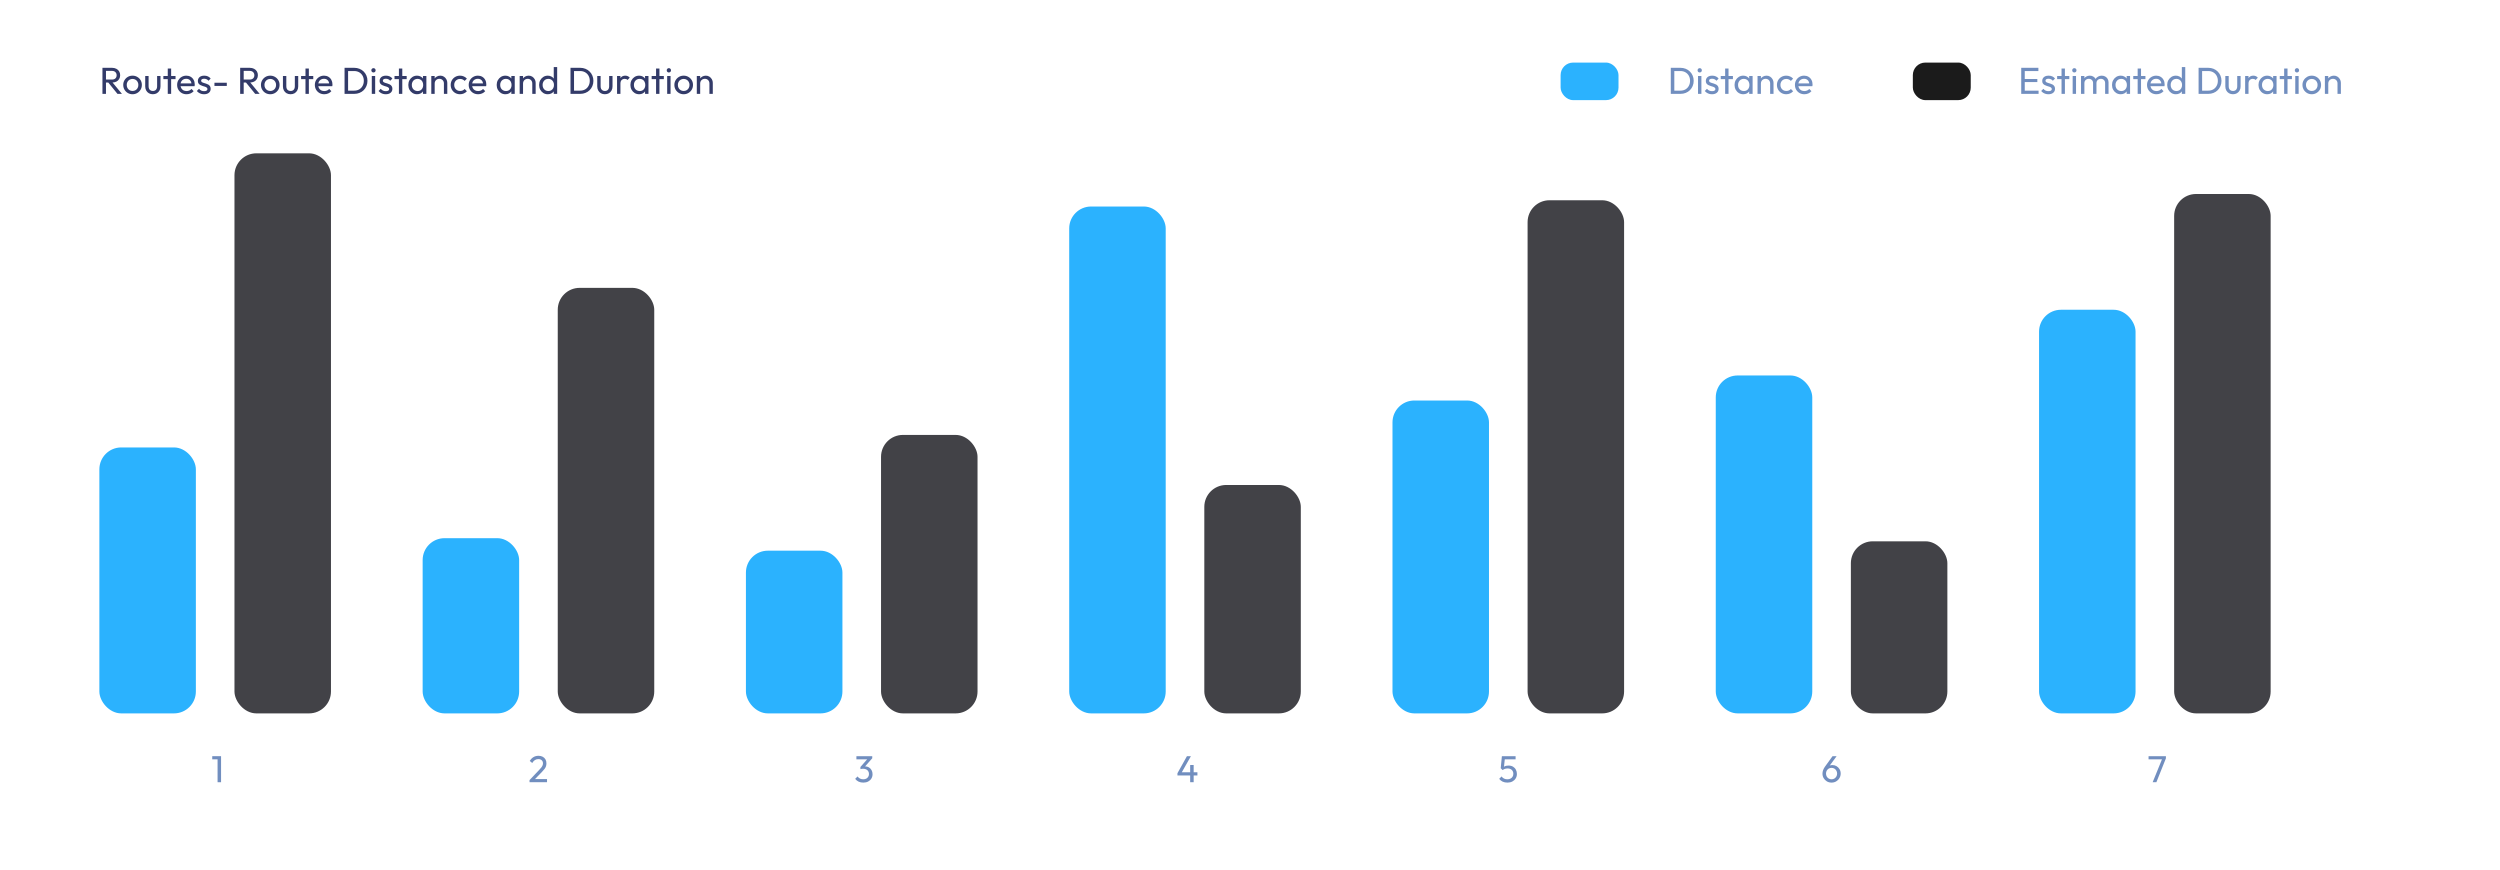<svg width="799" height="278" viewBox="0 0 799 278" fill="none" xmlns="http://www.w3.org/2000/svg">
<g filter="url(#filter0_d_519_5071)">
<rect x="4" width="791" height="270" rx="20" fill="white"/>
</g>
<path d="M33.498 26.376V25.428H35.754C36.242 25.428 36.618 25.304 36.882 25.056C37.146 24.808 37.278 24.472 37.278 24.048C37.278 23.648 37.146 23.316 36.882 23.052C36.626 22.788 36.254 22.656 35.766 22.656H33.498V21.672H35.802C36.33 21.672 36.79 21.776 37.182 21.984C37.574 22.184 37.874 22.46 38.082 22.812C38.298 23.164 38.406 23.568 38.406 24.024C38.406 24.496 38.298 24.908 38.082 25.26C37.874 25.612 37.574 25.888 37.182 26.088C36.79 26.28 36.33 26.376 35.802 26.376H33.498ZM32.742 30V21.672H33.87V30H32.742ZM37.542 30L34.518 26.268L35.586 25.896L38.97 30H37.542ZM42.361 30.12C41.801 30.12 41.297 29.988 40.849 29.724C40.401 29.46 40.045 29.104 39.781 28.656C39.517 28.2 39.385 27.692 39.385 27.132C39.385 26.58 39.517 26.084 39.781 25.644C40.045 25.196 40.401 24.84 40.849 24.576C41.297 24.312 41.801 24.18 42.361 24.18C42.913 24.18 43.413 24.312 43.861 24.576C44.317 24.832 44.677 25.184 44.941 25.632C45.205 26.08 45.337 26.58 45.337 27.132C45.337 27.692 45.205 28.2 44.941 28.656C44.677 29.104 44.317 29.46 43.861 29.724C43.413 29.988 42.913 30.12 42.361 30.12ZM42.361 29.076C42.721 29.076 43.041 28.992 43.321 28.824C43.601 28.656 43.821 28.428 43.981 28.14C44.141 27.844 44.221 27.508 44.221 27.132C44.221 26.764 44.137 26.436 43.969 26.148C43.809 25.86 43.589 25.636 43.309 25.476C43.037 25.308 42.721 25.224 42.361 25.224C42.001 25.224 41.681 25.308 41.401 25.476C41.121 25.636 40.901 25.86 40.741 26.148C40.581 26.436 40.501 26.764 40.501 27.132C40.501 27.508 40.581 27.844 40.741 28.14C40.901 28.428 41.121 28.656 41.401 28.824C41.681 28.992 42.001 29.076 42.361 29.076ZM48.846 30.12C48.382 30.12 47.962 30.016 47.586 29.808C47.218 29.592 46.93 29.296 46.722 28.92C46.514 28.544 46.41 28.108 46.41 27.612V24.3H47.49V27.564C47.49 27.876 47.542 28.148 47.646 28.38C47.758 28.604 47.918 28.776 48.126 28.896C48.334 29.016 48.578 29.076 48.858 29.076C49.282 29.076 49.614 28.944 49.854 28.68C50.094 28.408 50.214 28.036 50.214 27.564V24.3H51.294V27.612C51.294 28.108 51.19 28.544 50.982 28.92C50.774 29.296 50.486 29.592 50.118 29.808C49.758 30.016 49.334 30.12 48.846 30.12ZM53.617 30V21.912H54.697V30H53.617ZM52.213 25.284V24.3H56.101V25.284H52.213ZM59.623 30.12C59.055 30.12 58.543 29.992 58.087 29.736C57.631 29.472 57.271 29.116 57.007 28.668C56.743 28.22 56.611 27.712 56.611 27.144C56.611 26.584 56.739 26.08 56.995 25.632C57.259 25.184 57.611 24.832 58.051 24.576C58.499 24.312 58.999 24.18 59.551 24.18C60.079 24.18 60.543 24.3 60.943 24.54C61.351 24.78 61.667 25.112 61.891 25.536C62.123 25.96 62.239 26.44 62.239 26.976C62.239 27.056 62.235 27.144 62.227 27.24C62.219 27.328 62.203 27.432 62.179 27.552H57.367V26.652H61.603L61.207 27C61.207 26.616 61.139 26.292 61.003 26.028C60.867 25.756 60.675 25.548 60.427 25.404C60.179 25.252 59.879 25.176 59.527 25.176C59.159 25.176 58.835 25.256 58.555 25.416C58.275 25.576 58.059 25.8 57.907 26.088C57.755 26.376 57.679 26.716 57.679 27.108C57.679 27.508 57.759 27.86 57.919 28.164C58.079 28.46 58.307 28.692 58.603 28.86C58.899 29.02 59.239 29.1 59.623 29.1C59.943 29.1 60.235 29.044 60.499 28.932C60.771 28.82 61.003 28.652 61.195 28.428L61.891 29.136C61.619 29.456 61.283 29.7 60.883 29.868C60.491 30.036 60.071 30.12 59.623 30.12ZM65.229 30.12C64.909 30.12 64.605 30.08 64.317 30C64.037 29.912 63.777 29.792 63.537 29.64C63.297 29.48 63.089 29.292 62.913 29.076L63.609 28.38C63.817 28.636 64.057 28.828 64.329 28.956C64.601 29.076 64.905 29.136 65.241 29.136C65.577 29.136 65.837 29.08 66.021 28.968C66.205 28.848 66.297 28.684 66.297 28.476C66.297 28.268 66.221 28.108 66.069 27.996C65.925 27.876 65.737 27.78 65.505 27.708C65.273 27.628 65.025 27.552 64.761 27.48C64.505 27.4 64.261 27.3 64.029 27.18C63.797 27.06 63.605 26.896 63.453 26.688C63.309 26.48 63.237 26.204 63.237 25.86C63.237 25.516 63.321 25.22 63.489 24.972C63.657 24.716 63.889 24.52 64.185 24.384C64.489 24.248 64.853 24.18 65.277 24.18C65.725 24.18 66.121 24.26 66.465 24.42C66.817 24.572 67.105 24.804 67.329 25.116L66.633 25.812C66.473 25.604 66.273 25.444 66.033 25.332C65.801 25.22 65.537 25.164 65.241 25.164C64.929 25.164 64.689 25.22 64.521 25.332C64.361 25.436 64.281 25.584 64.281 25.776C64.281 25.968 64.353 26.116 64.497 26.22C64.641 26.324 64.829 26.412 65.061 26.484C65.301 26.556 65.549 26.632 65.805 26.712C66.061 26.784 66.305 26.884 66.537 27.012C66.769 27.14 66.957 27.312 67.101 27.528C67.253 27.744 67.329 28.028 67.329 28.38C67.329 28.916 67.137 29.34 66.753 29.652C66.377 29.964 65.869 30.12 65.229 30.12ZM68.538 27.456V26.436H72.486V27.456H68.538ZM77.513 26.376V25.428H79.769C80.257 25.428 80.633 25.304 80.897 25.056C81.161 24.808 81.293 24.472 81.293 24.048C81.293 23.648 81.161 23.316 80.897 23.052C80.641 22.788 80.269 22.656 79.781 22.656H77.513V21.672H79.817C80.345 21.672 80.805 21.776 81.197 21.984C81.589 22.184 81.889 22.46 82.097 22.812C82.313 23.164 82.421 23.568 82.421 24.024C82.421 24.496 82.313 24.908 82.097 25.26C81.889 25.612 81.589 25.888 81.197 26.088C80.805 26.28 80.345 26.376 79.817 26.376H77.513ZM76.757 30V21.672H77.885V30H76.757ZM81.557 30L78.533 26.268L79.601 25.896L82.985 30H81.557ZM86.376 30.12C85.816 30.12 85.312 29.988 84.864 29.724C84.416 29.46 84.06 29.104 83.796 28.656C83.532 28.2 83.4 27.692 83.4 27.132C83.4 26.58 83.532 26.084 83.796 25.644C84.06 25.196 84.416 24.84 84.864 24.576C85.312 24.312 85.816 24.18 86.376 24.18C86.928 24.18 87.428 24.312 87.876 24.576C88.332 24.832 88.692 25.184 88.956 25.632C89.22 26.08 89.352 26.58 89.352 27.132C89.352 27.692 89.22 28.2 88.956 28.656C88.692 29.104 88.332 29.46 87.876 29.724C87.428 29.988 86.928 30.12 86.376 30.12ZM86.376 29.076C86.736 29.076 87.056 28.992 87.336 28.824C87.616 28.656 87.836 28.428 87.996 28.14C88.156 27.844 88.236 27.508 88.236 27.132C88.236 26.764 88.152 26.436 87.984 26.148C87.824 25.86 87.604 25.636 87.324 25.476C87.052 25.308 86.736 25.224 86.376 25.224C86.016 25.224 85.696 25.308 85.416 25.476C85.136 25.636 84.916 25.86 84.756 26.148C84.596 26.436 84.516 26.764 84.516 27.132C84.516 27.508 84.596 27.844 84.756 28.14C84.916 28.428 85.136 28.656 85.416 28.824C85.696 28.992 86.016 29.076 86.376 29.076ZM92.861 30.12C92.397 30.12 91.977 30.016 91.601 29.808C91.233 29.592 90.945 29.296 90.737 28.92C90.529 28.544 90.425 28.108 90.425 27.612V24.3H91.505V27.564C91.505 27.876 91.557 28.148 91.661 28.38C91.773 28.604 91.933 28.776 92.141 28.896C92.349 29.016 92.593 29.076 92.873 29.076C93.297 29.076 93.629 28.944 93.869 28.68C94.109 28.408 94.229 28.036 94.229 27.564V24.3H95.309V27.612C95.309 28.108 95.205 28.544 94.997 28.92C94.789 29.296 94.501 29.592 94.133 29.808C93.773 30.016 93.349 30.12 92.861 30.12ZM97.633 30V21.912H98.713V30H97.633ZM96.229 25.284V24.3H100.117V25.284H96.229ZM103.639 30.12C103.071 30.12 102.559 29.992 102.103 29.736C101.647 29.472 101.287 29.116 101.023 28.668C100.759 28.22 100.627 27.712 100.627 27.144C100.627 26.584 100.755 26.08 101.011 25.632C101.275 25.184 101.627 24.832 102.067 24.576C102.515 24.312 103.015 24.18 103.567 24.18C104.095 24.18 104.559 24.3 104.959 24.54C105.367 24.78 105.683 25.112 105.907 25.536C106.139 25.96 106.255 26.44 106.255 26.976C106.255 27.056 106.251 27.144 106.243 27.24C106.235 27.328 106.219 27.432 106.195 27.552H101.383V26.652H105.619L105.223 27C105.223 26.616 105.155 26.292 105.019 26.028C104.883 25.756 104.691 25.548 104.443 25.404C104.195 25.252 103.895 25.176 103.543 25.176C103.175 25.176 102.851 25.256 102.571 25.416C102.291 25.576 102.075 25.8 101.923 26.088C101.771 26.376 101.695 26.716 101.695 27.108C101.695 27.508 101.775 27.86 101.935 28.164C102.095 28.46 102.323 28.692 102.619 28.86C102.915 29.02 103.255 29.1 103.639 29.1C103.959 29.1 104.251 29.044 104.515 28.932C104.787 28.82 105.019 28.652 105.211 28.428L105.907 29.136C105.635 29.456 105.299 29.7 104.899 29.868C104.507 30.036 104.087 30.12 103.639 30.12ZM110.865 30V28.968H113.181C113.797 28.968 114.337 28.836 114.801 28.572C115.265 28.3 115.625 27.928 115.881 27.456C116.145 26.984 116.277 26.44 116.277 25.824C116.277 25.216 116.145 24.676 115.881 24.204C115.617 23.732 115.253 23.364 114.789 23.1C114.325 22.836 113.789 22.704 113.181 22.704H110.877V21.672H113.205C113.813 21.672 114.373 21.776 114.885 21.984C115.405 22.192 115.853 22.484 116.229 22.86C116.613 23.236 116.909 23.676 117.117 24.18C117.333 24.684 117.441 25.236 117.441 25.836C117.441 26.428 117.333 26.98 117.117 27.492C116.909 27.996 116.617 28.436 116.241 28.812C115.865 29.188 115.417 29.48 114.897 29.688C114.385 29.896 113.829 30 113.229 30H110.865ZM110.121 30V21.672H111.249V30H110.121ZM118.823 30V24.3H119.903V30H118.823ZM119.363 23.16C119.163 23.16 118.999 23.096 118.871 22.968C118.743 22.832 118.679 22.664 118.679 22.464C118.679 22.272 118.743 22.112 118.871 21.984C118.999 21.848 119.163 21.78 119.363 21.78C119.563 21.78 119.727 21.848 119.855 21.984C119.983 22.112 120.047 22.272 120.047 22.464C120.047 22.664 119.983 22.832 119.855 22.968C119.727 23.096 119.563 23.16 119.363 23.16ZM123.307 30.12C122.987 30.12 122.683 30.08 122.395 30C122.115 29.912 121.855 29.792 121.615 29.64C121.375 29.48 121.167 29.292 120.991 29.076L121.687 28.38C121.895 28.636 122.135 28.828 122.407 28.956C122.679 29.076 122.983 29.136 123.319 29.136C123.655 29.136 123.915 29.08 124.099 28.968C124.283 28.848 124.375 28.684 124.375 28.476C124.375 28.268 124.299 28.108 124.147 27.996C124.003 27.876 123.815 27.78 123.583 27.708C123.351 27.628 123.103 27.552 122.839 27.48C122.583 27.4 122.339 27.3 122.107 27.18C121.875 27.06 121.683 26.896 121.531 26.688C121.387 26.48 121.315 26.204 121.315 25.86C121.315 25.516 121.399 25.22 121.567 24.972C121.735 24.716 121.967 24.52 122.263 24.384C122.567 24.248 122.931 24.18 123.355 24.18C123.803 24.18 124.199 24.26 124.543 24.42C124.895 24.572 125.183 24.804 125.407 25.116L124.711 25.812C124.551 25.604 124.351 25.444 124.111 25.332C123.879 25.22 123.615 25.164 123.319 25.164C123.007 25.164 122.767 25.22 122.599 25.332C122.439 25.436 122.359 25.584 122.359 25.776C122.359 25.968 122.431 26.116 122.575 26.22C122.719 26.324 122.907 26.412 123.139 26.484C123.379 26.556 123.627 26.632 123.883 26.712C124.139 26.784 124.383 26.884 124.615 27.012C124.847 27.14 125.035 27.312 125.179 27.528C125.331 27.744 125.407 28.028 125.407 28.38C125.407 28.916 125.215 29.34 124.831 29.652C124.455 29.964 123.947 30.12 123.307 30.12ZM127.492 30V21.912H128.572V30H127.492ZM126.088 25.284V24.3H129.976V25.284H126.088ZM133.282 30.12C132.762 30.12 132.29 29.992 131.866 29.736C131.442 29.472 131.106 29.116 130.858 28.668C130.618 28.22 130.498 27.716 130.498 27.156C130.498 26.596 130.618 26.092 130.858 25.644C131.106 25.196 131.438 24.84 131.854 24.576C132.278 24.312 132.754 24.18 133.282 24.18C133.714 24.18 134.098 24.272 134.434 24.456C134.778 24.632 135.054 24.88 135.262 25.2C135.47 25.512 135.586 25.876 135.61 26.292V28.008C135.586 28.416 135.47 28.78 135.262 29.1C135.062 29.42 134.79 29.672 134.446 29.856C134.11 30.032 133.722 30.12 133.282 30.12ZM133.462 29.1C133.998 29.1 134.43 28.92 134.758 28.56C135.086 28.192 135.25 27.724 135.25 27.156C135.25 26.764 135.174 26.424 135.022 26.136C134.878 25.84 134.67 25.612 134.398 25.452C134.126 25.284 133.81 25.2 133.45 25.2C133.09 25.2 132.77 25.284 132.49 25.452C132.218 25.62 132.002 25.852 131.842 26.148C131.69 26.436 131.614 26.768 131.614 27.144C131.614 27.528 131.69 27.868 131.842 28.164C132.002 28.452 132.222 28.68 132.502 28.848C132.782 29.016 133.102 29.1 133.462 29.1ZM135.178 30V28.464L135.382 27.072L135.178 25.692V24.3H136.27V30H135.178ZM141.875 30V26.676C141.875 26.244 141.739 25.888 141.467 25.608C141.195 25.328 140.843 25.188 140.411 25.188C140.123 25.188 139.867 25.252 139.643 25.38C139.419 25.508 139.243 25.684 139.115 25.908C138.987 26.132 138.923 26.388 138.923 26.676L138.479 26.424C138.479 25.992 138.575 25.608 138.767 25.272C138.959 24.936 139.227 24.672 139.571 24.48C139.915 24.28 140.303 24.18 140.735 24.18C141.167 24.18 141.547 24.288 141.875 24.504C142.211 24.72 142.475 25.004 142.667 25.356C142.859 25.7 142.955 26.068 142.955 26.46V30H141.875ZM137.843 30V24.3H138.923V30H137.843ZM147.021 30.12C146.461 30.12 145.953 29.988 145.497 29.724C145.049 29.46 144.693 29.104 144.429 28.656C144.173 28.2 144.045 27.696 144.045 27.144C144.045 26.584 144.173 26.08 144.429 25.632C144.693 25.184 145.049 24.832 145.497 24.576C145.953 24.312 146.461 24.18 147.021 24.18C147.461 24.18 147.869 24.264 148.245 24.432C148.621 24.592 148.945 24.828 149.217 25.14L148.497 25.86C148.321 25.652 148.105 25.496 147.849 25.392C147.601 25.28 147.325 25.224 147.021 25.224C146.661 25.224 146.341 25.308 146.061 25.476C145.781 25.636 145.561 25.86 145.401 26.148C145.241 26.436 145.161 26.768 145.161 27.144C145.161 27.52 145.241 27.852 145.401 28.14C145.561 28.428 145.781 28.656 146.061 28.824C146.341 28.992 146.661 29.076 147.021 29.076C147.325 29.076 147.601 29.024 147.849 28.92C148.105 28.808 148.325 28.648 148.509 28.44L149.217 29.16C148.953 29.464 148.629 29.7 148.245 29.868C147.869 30.036 147.461 30.12 147.021 30.12ZM152.811 30.12C152.243 30.12 151.731 29.992 151.275 29.736C150.819 29.472 150.459 29.116 150.195 28.668C149.931 28.22 149.799 27.712 149.799 27.144C149.799 26.584 149.927 26.08 150.183 25.632C150.447 25.184 150.799 24.832 151.239 24.576C151.687 24.312 152.187 24.18 152.739 24.18C153.267 24.18 153.731 24.3 154.131 24.54C154.539 24.78 154.855 25.112 155.079 25.536C155.311 25.96 155.427 26.44 155.427 26.976C155.427 27.056 155.423 27.144 155.415 27.24C155.407 27.328 155.391 27.432 155.367 27.552H150.555V26.652H154.791L154.395 27C154.395 26.616 154.327 26.292 154.191 26.028C154.055 25.756 153.863 25.548 153.615 25.404C153.367 25.252 153.067 25.176 152.715 25.176C152.347 25.176 152.023 25.256 151.743 25.416C151.463 25.576 151.247 25.8 151.095 26.088C150.943 26.376 150.867 26.716 150.867 27.108C150.867 27.508 150.947 27.86 151.107 28.164C151.267 28.46 151.495 28.692 151.791 28.86C152.087 29.02 152.427 29.1 152.811 29.1C153.131 29.1 153.423 29.044 153.687 28.932C153.959 28.82 154.191 28.652 154.383 28.428L155.079 29.136C154.807 29.456 154.471 29.7 154.071 29.868C153.679 30.036 153.259 30.12 152.811 30.12ZM161.524 30.12C161.004 30.12 160.532 29.992 160.108 29.736C159.684 29.472 159.348 29.116 159.1 28.668C158.86 28.22 158.74 27.716 158.74 27.156C158.74 26.596 158.86 26.092 159.1 25.644C159.348 25.196 159.68 24.84 160.096 24.576C160.52 24.312 160.996 24.18 161.524 24.18C161.956 24.18 162.34 24.272 162.676 24.456C163.02 24.632 163.296 24.88 163.504 25.2C163.712 25.512 163.828 25.876 163.852 26.292V28.008C163.828 28.416 163.712 28.78 163.504 29.1C163.304 29.42 163.032 29.672 162.688 29.856C162.352 30.032 161.964 30.12 161.524 30.12ZM161.704 29.1C162.24 29.1 162.672 28.92 163 28.56C163.328 28.192 163.492 27.724 163.492 27.156C163.492 26.764 163.416 26.424 163.264 26.136C163.12 25.84 162.912 25.612 162.64 25.452C162.368 25.284 162.052 25.2 161.692 25.2C161.332 25.2 161.012 25.284 160.732 25.452C160.46 25.62 160.244 25.852 160.084 26.148C159.932 26.436 159.856 26.768 159.856 27.144C159.856 27.528 159.932 27.868 160.084 28.164C160.244 28.452 160.464 28.68 160.744 28.848C161.024 29.016 161.344 29.1 161.704 29.1ZM163.42 30V28.464L163.624 27.072L163.42 25.692V24.3H164.512V30H163.42ZM170.117 30V26.676C170.117 26.244 169.981 25.888 169.709 25.608C169.437 25.328 169.085 25.188 168.653 25.188C168.365 25.188 168.109 25.252 167.885 25.38C167.661 25.508 167.485 25.684 167.357 25.908C167.229 26.132 167.165 26.388 167.165 26.676L166.721 26.424C166.721 25.992 166.817 25.608 167.009 25.272C167.201 24.936 167.469 24.672 167.813 24.48C168.157 24.28 168.545 24.18 168.977 24.18C169.409 24.18 169.789 24.288 170.117 24.504C170.453 24.72 170.717 25.004 170.909 25.356C171.101 25.7 171.197 26.068 171.197 26.46V30H170.117ZM166.085 30V24.3H167.165V30H166.085ZM175.071 30.12C174.543 30.12 174.071 29.992 173.655 29.736C173.239 29.472 172.907 29.116 172.659 28.668C172.419 28.22 172.299 27.716 172.299 27.156C172.299 26.596 172.419 26.092 172.659 25.644C172.907 25.196 173.239 24.84 173.655 24.576C174.071 24.312 174.543 24.18 175.071 24.18C175.495 24.18 175.879 24.272 176.223 24.456C176.567 24.632 176.843 24.88 177.051 25.2C177.267 25.512 177.387 25.876 177.411 26.292V28.008C177.387 28.416 177.271 28.78 177.063 29.1C176.855 29.42 176.579 29.672 176.235 29.856C175.891 30.032 175.503 30.12 175.071 30.12ZM175.251 29.1C175.611 29.1 175.923 29.016 176.187 28.848C176.459 28.68 176.671 28.452 176.823 28.164C176.975 27.868 177.051 27.532 177.051 27.156C177.051 26.764 176.971 26.424 176.811 26.136C176.659 25.848 176.447 25.62 176.175 25.452C175.911 25.284 175.599 25.2 175.239 25.2C174.879 25.2 174.563 25.284 174.291 25.452C174.019 25.62 173.803 25.852 173.643 26.148C173.491 26.436 173.415 26.768 173.415 27.144C173.415 27.528 173.491 27.868 173.643 28.164C173.803 28.452 174.019 28.68 174.291 28.848C174.571 29.016 174.891 29.1 175.251 29.1ZM178.071 30H176.979V28.464L177.183 27.072L176.979 25.692V21.432H178.071V30ZM183.076 30V28.968H185.392C186.008 28.968 186.548 28.836 187.012 28.572C187.476 28.3 187.836 27.928 188.092 27.456C188.356 26.984 188.488 26.44 188.488 25.824C188.488 25.216 188.356 24.676 188.092 24.204C187.828 23.732 187.464 23.364 187 23.1C186.536 22.836 186 22.704 185.392 22.704H183.088V21.672H185.416C186.024 21.672 186.584 21.776 187.096 21.984C187.616 22.192 188.064 22.484 188.44 22.86C188.824 23.236 189.12 23.676 189.328 24.18C189.544 24.684 189.652 25.236 189.652 25.836C189.652 26.428 189.544 26.98 189.328 27.492C189.12 27.996 188.828 28.436 188.452 28.812C188.076 29.188 187.628 29.48 187.108 29.688C186.596 29.896 186.04 30 185.44 30H183.076ZM182.332 30V21.672H183.46V30H182.332ZM193.314 30.12C192.85 30.12 192.43 30.016 192.054 29.808C191.686 29.592 191.398 29.296 191.19 28.92C190.982 28.544 190.878 28.108 190.878 27.612V24.3H191.958V27.564C191.958 27.876 192.01 28.148 192.114 28.38C192.226 28.604 192.386 28.776 192.594 28.896C192.802 29.016 193.046 29.076 193.326 29.076C193.75 29.076 194.082 28.944 194.322 28.68C194.562 28.408 194.682 28.036 194.682 27.564V24.3H195.762V27.612C195.762 28.108 195.658 28.544 195.45 28.92C195.242 29.296 194.954 29.592 194.586 29.808C194.226 30.016 193.802 30.12 193.314 30.12ZM197.21 30V24.3H198.29V30H197.21ZM198.29 26.748L197.882 26.568C197.882 25.84 198.05 25.26 198.386 24.828C198.722 24.396 199.206 24.18 199.838 24.18C200.126 24.18 200.386 24.232 200.618 24.336C200.85 24.432 201.066 24.596 201.266 24.828L200.558 25.56C200.438 25.432 200.306 25.34 200.162 25.284C200.018 25.228 199.85 25.2 199.658 25.2C199.258 25.2 198.93 25.328 198.674 25.584C198.418 25.84 198.29 26.228 198.29 26.748ZM204.263 30.12C203.743 30.12 203.271 29.992 202.847 29.736C202.423 29.472 202.087 29.116 201.839 28.668C201.599 28.22 201.479 27.716 201.479 27.156C201.479 26.596 201.599 26.092 201.839 25.644C202.087 25.196 202.419 24.84 202.835 24.576C203.259 24.312 203.735 24.18 204.263 24.18C204.695 24.18 205.079 24.272 205.415 24.456C205.759 24.632 206.035 24.88 206.243 25.2C206.451 25.512 206.567 25.876 206.591 26.292V28.008C206.567 28.416 206.451 28.78 206.243 29.1C206.043 29.42 205.771 29.672 205.427 29.856C205.091 30.032 204.703 30.12 204.263 30.12ZM204.443 29.1C204.979 29.1 205.411 28.92 205.739 28.56C206.067 28.192 206.231 27.724 206.231 27.156C206.231 26.764 206.155 26.424 206.003 26.136C205.859 25.84 205.651 25.612 205.379 25.452C205.107 25.284 204.791 25.2 204.431 25.2C204.071 25.2 203.751 25.284 203.471 25.452C203.199 25.62 202.983 25.852 202.823 26.148C202.671 26.436 202.595 26.768 202.595 27.144C202.595 27.528 202.671 27.868 202.823 28.164C202.983 28.452 203.203 28.68 203.483 28.848C203.763 29.016 204.083 29.1 204.443 29.1ZM206.159 30V28.464L206.363 27.072L206.159 25.692V24.3H207.251V30H206.159ZM209.676 30V21.912H210.756V30H209.676ZM208.272 25.284V24.3H212.16V25.284H208.272ZM213.23 30V24.3H214.31V30H213.23ZM213.77 23.16C213.57 23.16 213.406 23.096 213.278 22.968C213.15 22.832 213.086 22.664 213.086 22.464C213.086 22.272 213.15 22.112 213.278 21.984C213.406 21.848 213.57 21.78 213.77 21.78C213.97 21.78 214.134 21.848 214.262 21.984C214.39 22.112 214.454 22.272 214.454 22.464C214.454 22.664 214.39 22.832 214.262 22.968C214.134 23.096 213.97 23.16 213.77 23.16ZM218.505 30.12C217.945 30.12 217.441 29.988 216.993 29.724C216.545 29.46 216.189 29.104 215.925 28.656C215.661 28.2 215.529 27.692 215.529 27.132C215.529 26.58 215.661 26.084 215.925 25.644C216.189 25.196 216.545 24.84 216.993 24.576C217.441 24.312 217.945 24.18 218.505 24.18C219.057 24.18 219.557 24.312 220.005 24.576C220.461 24.832 220.821 25.184 221.085 25.632C221.349 26.08 221.481 26.58 221.481 27.132C221.481 27.692 221.349 28.2 221.085 28.656C220.821 29.104 220.461 29.46 220.005 29.724C219.557 29.988 219.057 30.12 218.505 30.12ZM218.505 29.076C218.865 29.076 219.185 28.992 219.465 28.824C219.745 28.656 219.965 28.428 220.125 28.14C220.285 27.844 220.365 27.508 220.365 27.132C220.365 26.764 220.281 26.436 220.113 26.148C219.953 25.86 219.733 25.636 219.453 25.476C219.181 25.308 218.865 25.224 218.505 25.224C218.145 25.224 217.825 25.308 217.545 25.476C217.265 25.636 217.045 25.86 216.885 26.148C216.725 26.436 216.645 26.764 216.645 27.132C216.645 27.508 216.725 27.844 216.885 28.14C217.045 28.428 217.265 28.656 217.545 28.824C217.825 28.992 218.145 29.076 218.505 29.076ZM226.73 30V26.676C226.73 26.244 226.594 25.888 226.322 25.608C226.05 25.328 225.698 25.188 225.266 25.188C224.978 25.188 224.722 25.252 224.498 25.38C224.274 25.508 224.098 25.684 223.97 25.908C223.842 26.132 223.778 26.388 223.778 26.676L223.334 26.424C223.334 25.992 223.43 25.608 223.622 25.272C223.814 24.936 224.082 24.672 224.426 24.48C224.77 24.28 225.158 24.18 225.59 24.18C226.022 24.18 226.402 24.288 226.73 24.504C227.066 24.72 227.33 25.004 227.522 25.356C227.714 25.7 227.81 26.068 227.81 26.46V30H226.73ZM222.698 30V24.3H223.778V30H222.698Z" fill="#333B69"/>
<g filter="url(#filter1_i_519_5071)">
<rect x="498.77" y="20" width="18.505" height="12" rx="4" fill="#2BB2FE"/>
</g>
<path d="M534.728 30V28.968H537.044C537.66 28.968 538.2 28.836 538.664 28.572C539.128 28.3 539.488 27.928 539.744 27.456C540.008 26.984 540.14 26.44 540.14 25.824C540.14 25.216 540.008 24.676 539.744 24.204C539.48 23.732 539.116 23.364 538.652 23.1C538.188 22.836 537.652 22.704 537.044 22.704H534.74V21.672H537.068C537.676 21.672 538.236 21.776 538.748 21.984C539.268 22.192 539.716 22.484 540.092 22.86C540.476 23.236 540.772 23.676 540.98 24.18C541.196 24.684 541.304 25.236 541.304 25.836C541.304 26.428 541.196 26.98 540.98 27.492C540.772 27.996 540.48 28.436 540.104 28.812C539.728 29.188 539.28 29.48 538.76 29.688C538.248 29.896 537.692 30 537.092 30H534.728ZM533.984 30V21.672H535.112V30H533.984ZM542.687 30V24.3H543.767V30H542.687ZM543.227 23.16C543.027 23.16 542.863 23.096 542.735 22.968C542.607 22.832 542.543 22.664 542.543 22.464C542.543 22.272 542.607 22.112 542.735 21.984C542.863 21.848 543.027 21.78 543.227 21.78C543.427 21.78 543.591 21.848 543.719 21.984C543.847 22.112 543.911 22.272 543.911 22.464C543.911 22.664 543.847 22.832 543.719 22.968C543.591 23.096 543.427 23.16 543.227 23.16ZM547.17 30.12C546.85 30.12 546.546 30.08 546.258 30C545.978 29.912 545.718 29.792 545.478 29.64C545.238 29.48 545.03 29.292 544.854 29.076L545.55 28.38C545.758 28.636 545.998 28.828 546.27 28.956C546.542 29.076 546.846 29.136 547.182 29.136C547.518 29.136 547.778 29.08 547.962 28.968C548.146 28.848 548.238 28.684 548.238 28.476C548.238 28.268 548.162 28.108 548.01 27.996C547.866 27.876 547.678 27.78 547.446 27.708C547.214 27.628 546.966 27.552 546.702 27.48C546.446 27.4 546.202 27.3 545.97 27.18C545.738 27.06 545.546 26.896 545.394 26.688C545.25 26.48 545.178 26.204 545.178 25.86C545.178 25.516 545.262 25.22 545.43 24.972C545.598 24.716 545.83 24.52 546.126 24.384C546.43 24.248 546.794 24.18 547.218 24.18C547.666 24.18 548.062 24.26 548.406 24.42C548.758 24.572 549.046 24.804 549.27 25.116L548.574 25.812C548.414 25.604 548.214 25.444 547.974 25.332C547.742 25.22 547.478 25.164 547.182 25.164C546.87 25.164 546.63 25.22 546.462 25.332C546.302 25.436 546.222 25.584 546.222 25.776C546.222 25.968 546.294 26.116 546.438 26.22C546.582 26.324 546.77 26.412 547.002 26.484C547.242 26.556 547.49 26.632 547.746 26.712C548.002 26.784 548.246 26.884 548.478 27.012C548.71 27.14 548.898 27.312 549.042 27.528C549.194 27.744 549.27 28.028 549.27 28.38C549.27 28.916 549.078 29.34 548.694 29.652C548.318 29.964 547.81 30.12 547.17 30.12ZM551.356 30V21.912H552.436V30H551.356ZM549.952 25.284V24.3H553.84V25.284H549.952ZM557.146 30.12C556.626 30.12 556.154 29.992 555.73 29.736C555.306 29.472 554.97 29.116 554.722 28.668C554.482 28.22 554.362 27.716 554.362 27.156C554.362 26.596 554.482 26.092 554.722 25.644C554.97 25.196 555.302 24.84 555.718 24.576C556.142 24.312 556.618 24.18 557.146 24.18C557.578 24.18 557.962 24.272 558.298 24.456C558.642 24.632 558.918 24.88 559.126 25.2C559.334 25.512 559.45 25.876 559.474 26.292V28.008C559.45 28.416 559.334 28.78 559.126 29.1C558.926 29.42 558.654 29.672 558.31 29.856C557.974 30.032 557.586 30.12 557.146 30.12ZM557.326 29.1C557.862 29.1 558.294 28.92 558.622 28.56C558.95 28.192 559.114 27.724 559.114 27.156C559.114 26.764 559.038 26.424 558.886 26.136C558.742 25.84 558.534 25.612 558.262 25.452C557.99 25.284 557.674 25.2 557.314 25.2C556.954 25.2 556.634 25.284 556.354 25.452C556.082 25.62 555.866 25.852 555.706 26.148C555.554 26.436 555.478 26.768 555.478 27.144C555.478 27.528 555.554 27.868 555.706 28.164C555.866 28.452 556.086 28.68 556.366 28.848C556.646 29.016 556.966 29.1 557.326 29.1ZM559.042 30V28.464L559.246 27.072L559.042 25.692V24.3H560.134V30H559.042ZM565.738 30V26.676C565.738 26.244 565.602 25.888 565.33 25.608C565.058 25.328 564.706 25.188 564.274 25.188C563.986 25.188 563.73 25.252 563.506 25.38C563.282 25.508 563.106 25.684 562.978 25.908C562.85 26.132 562.786 26.388 562.786 26.676L562.342 26.424C562.342 25.992 562.438 25.608 562.63 25.272C562.822 24.936 563.09 24.672 563.434 24.48C563.778 24.28 564.166 24.18 564.598 24.18C565.03 24.18 565.41 24.288 565.738 24.504C566.074 24.72 566.338 25.004 566.53 25.356C566.722 25.7 566.818 26.068 566.818 26.46V30H565.738ZM561.706 30V24.3H562.786V30H561.706ZM570.884 30.12C570.324 30.12 569.816 29.988 569.36 29.724C568.912 29.46 568.556 29.104 568.292 28.656C568.036 28.2 567.908 27.696 567.908 27.144C567.908 26.584 568.036 26.08 568.292 25.632C568.556 25.184 568.912 24.832 569.36 24.576C569.816 24.312 570.324 24.18 570.884 24.18C571.324 24.18 571.732 24.264 572.108 24.432C572.484 24.592 572.808 24.828 573.08 25.14L572.36 25.86C572.184 25.652 571.968 25.496 571.712 25.392C571.464 25.28 571.188 25.224 570.884 25.224C570.524 25.224 570.204 25.308 569.924 25.476C569.644 25.636 569.424 25.86 569.264 26.148C569.104 26.436 569.024 26.768 569.024 27.144C569.024 27.52 569.104 27.852 569.264 28.14C569.424 28.428 569.644 28.656 569.924 28.824C570.204 28.992 570.524 29.076 570.884 29.076C571.188 29.076 571.464 29.024 571.712 28.92C571.968 28.808 572.188 28.648 572.372 28.44L573.08 29.16C572.816 29.464 572.492 29.7 572.108 29.868C571.732 30.036 571.324 30.12 570.884 30.12ZM576.674 30.12C576.106 30.12 575.594 29.992 575.138 29.736C574.682 29.472 574.322 29.116 574.058 28.668C573.794 28.22 573.662 27.712 573.662 27.144C573.662 26.584 573.79 26.08 574.046 25.632C574.31 25.184 574.662 24.832 575.102 24.576C575.55 24.312 576.05 24.18 576.602 24.18C577.13 24.18 577.594 24.3 577.994 24.54C578.402 24.78 578.718 25.112 578.942 25.536C579.174 25.96 579.29 26.44 579.29 26.976C579.29 27.056 579.286 27.144 579.278 27.24C579.27 27.328 579.254 27.432 579.23 27.552H574.418V26.652H578.654L578.258 27C578.258 26.616 578.19 26.292 578.054 26.028C577.918 25.756 577.726 25.548 577.478 25.404C577.23 25.252 576.93 25.176 576.578 25.176C576.21 25.176 575.886 25.256 575.606 25.416C575.326 25.576 575.11 25.8 574.958 26.088C574.806 26.376 574.73 26.716 574.73 27.108C574.73 27.508 574.81 27.86 574.97 28.164C575.13 28.46 575.358 28.692 575.654 28.86C575.95 29.02 576.29 29.1 576.674 29.1C576.994 29.1 577.286 29.044 577.55 28.932C577.822 28.82 578.054 28.652 578.246 28.428L578.942 29.136C578.67 29.456 578.334 29.7 577.934 29.868C577.542 30.036 577.122 30.12 576.674 30.12Z" fill="#718EBF"/>
<g filter="url(#filter2_i_519_5071)">
<rect x="611.343" y="20" width="18.505" height="12" rx="4" fill="#1B1B1B"/>
</g>
<path d="M645.984 30V21.672H647.112V30H645.984ZM646.752 30V28.968H651.528V30H646.752ZM646.752 26.232V25.248H651.132V26.232H646.752ZM646.752 22.704V21.672H651.468V22.704H646.752ZM654.682 30.12C654.362 30.12 654.058 30.08 653.77 30C653.49 29.912 653.23 29.792 652.99 29.64C652.75 29.48 652.542 29.292 652.366 29.076L653.062 28.38C653.27 28.636 653.51 28.828 653.782 28.956C654.054 29.076 654.358 29.136 654.694 29.136C655.03 29.136 655.29 29.08 655.474 28.968C655.658 28.848 655.75 28.684 655.75 28.476C655.75 28.268 655.674 28.108 655.522 27.996C655.378 27.876 655.19 27.78 654.958 27.708C654.726 27.628 654.478 27.552 654.214 27.48C653.958 27.4 653.714 27.3 653.482 27.18C653.25 27.06 653.058 26.896 652.906 26.688C652.762 26.48 652.69 26.204 652.69 25.86C652.69 25.516 652.774 25.22 652.942 24.972C653.11 24.716 653.342 24.52 653.638 24.384C653.942 24.248 654.306 24.18 654.73 24.18C655.178 24.18 655.574 24.26 655.918 24.42C656.27 24.572 656.558 24.804 656.782 25.116L656.086 25.812C655.926 25.604 655.726 25.444 655.486 25.332C655.254 25.22 654.99 25.164 654.694 25.164C654.382 25.164 654.142 25.22 653.974 25.332C653.814 25.436 653.734 25.584 653.734 25.776C653.734 25.968 653.806 26.116 653.95 26.22C654.094 26.324 654.282 26.412 654.514 26.484C654.754 26.556 655.002 26.632 655.258 26.712C655.514 26.784 655.758 26.884 655.99 27.012C656.222 27.14 656.41 27.312 656.554 27.528C656.706 27.744 656.782 28.028 656.782 28.38C656.782 28.916 656.59 29.34 656.206 29.652C655.83 29.964 655.322 30.12 654.682 30.12ZM658.867 30V21.912H659.947V30H658.867ZM657.463 25.284V24.3H661.351V25.284H657.463ZM662.421 30V24.3H663.501V30H662.421ZM662.961 23.16C662.761 23.16 662.597 23.096 662.469 22.968C662.341 22.832 662.277 22.664 662.277 22.464C662.277 22.272 662.341 22.112 662.469 21.984C662.597 21.848 662.761 21.78 662.961 21.78C663.161 21.78 663.325 21.848 663.453 21.984C663.581 22.112 663.645 22.272 663.645 22.464C663.645 22.664 663.581 22.832 663.453 22.968C663.325 23.096 663.161 23.16 662.961 23.16ZM665.093 30V24.3H666.173V30H665.093ZM668.945 30V26.556C668.945 26.132 668.813 25.8 668.549 25.56C668.293 25.312 667.969 25.188 667.577 25.188C667.313 25.188 667.077 25.244 666.869 25.356C666.661 25.468 666.493 25.624 666.365 25.824C666.237 26.024 666.173 26.264 666.173 26.544L665.729 26.328C665.729 25.896 665.821 25.52 666.005 25.2C666.197 24.88 666.457 24.632 666.785 24.456C667.113 24.272 667.481 24.18 667.889 24.18C668.289 24.18 668.649 24.268 668.969 24.444C669.297 24.62 669.553 24.868 669.737 25.188C669.929 25.508 670.025 25.888 670.025 26.328V30H668.945ZM672.797 30V26.556C672.797 26.132 672.665 25.8 672.401 25.56C672.145 25.312 671.825 25.188 671.441 25.188C671.177 25.188 670.937 25.244 670.721 25.356C670.513 25.468 670.345 25.624 670.217 25.824C670.089 26.024 670.025 26.264 670.025 26.544L669.413 26.328C669.437 25.888 669.553 25.512 669.761 25.2C669.977 24.88 670.253 24.632 670.589 24.456C670.925 24.272 671.293 24.18 671.693 24.18C672.109 24.18 672.481 24.268 672.809 24.444C673.137 24.62 673.397 24.868 673.589 25.188C673.789 25.508 673.889 25.892 673.889 26.34V30H672.797ZM677.782 30.12C677.262 30.12 676.79 29.992 676.366 29.736C675.942 29.472 675.606 29.116 675.358 28.668C675.118 28.22 674.998 27.716 674.998 27.156C674.998 26.596 675.118 26.092 675.358 25.644C675.606 25.196 675.938 24.84 676.354 24.576C676.778 24.312 677.254 24.18 677.782 24.18C678.214 24.18 678.598 24.272 678.934 24.456C679.278 24.632 679.554 24.88 679.762 25.2C679.97 25.512 680.086 25.876 680.11 26.292V28.008C680.086 28.416 679.97 28.78 679.762 29.1C679.562 29.42 679.29 29.672 678.946 29.856C678.61 30.032 678.222 30.12 677.782 30.12ZM677.962 29.1C678.498 29.1 678.93 28.92 679.258 28.56C679.586 28.192 679.75 27.724 679.75 27.156C679.75 26.764 679.674 26.424 679.522 26.136C679.378 25.84 679.17 25.612 678.898 25.452C678.626 25.284 678.31 25.2 677.95 25.2C677.59 25.2 677.27 25.284 676.99 25.452C676.718 25.62 676.502 25.852 676.342 26.148C676.19 26.436 676.114 26.768 676.114 27.144C676.114 27.528 676.19 27.868 676.342 28.164C676.502 28.452 676.722 28.68 677.002 28.848C677.282 29.016 677.602 29.1 677.962 29.1ZM679.678 30V28.464L679.882 27.072L679.678 25.692V24.3H680.77V30H679.678ZM683.195 30V21.912H684.275V30H683.195ZM681.791 25.284V24.3H685.679V25.284H681.791ZM689.202 30.12C688.634 30.12 688.122 29.992 687.666 29.736C687.21 29.472 686.85 29.116 686.586 28.668C686.322 28.22 686.19 27.712 686.19 27.144C686.19 26.584 686.318 26.08 686.574 25.632C686.838 25.184 687.19 24.832 687.63 24.576C688.078 24.312 688.578 24.18 689.13 24.18C689.658 24.18 690.122 24.3 690.522 24.54C690.93 24.78 691.246 25.112 691.47 25.536C691.702 25.96 691.818 26.44 691.818 26.976C691.818 27.056 691.814 27.144 691.806 27.24C691.798 27.328 691.782 27.432 691.758 27.552H686.946V26.652H691.182L690.786 27C690.786 26.616 690.718 26.292 690.582 26.028C690.446 25.756 690.254 25.548 690.006 25.404C689.758 25.252 689.458 25.176 689.106 25.176C688.738 25.176 688.414 25.256 688.134 25.416C687.854 25.576 687.638 25.8 687.486 26.088C687.334 26.376 687.258 26.716 687.258 27.108C687.258 27.508 687.338 27.86 687.498 28.164C687.658 28.46 687.886 28.692 688.182 28.86C688.478 29.02 688.818 29.1 689.202 29.1C689.522 29.1 689.814 29.044 690.078 28.932C690.35 28.82 690.582 28.652 690.774 28.428L691.47 29.136C691.198 29.456 690.862 29.7 690.462 29.868C690.07 30.036 689.65 30.12 689.202 30.12ZM695.407 30.12C694.879 30.12 694.407 29.992 693.991 29.736C693.575 29.472 693.243 29.116 692.995 28.668C692.755 28.22 692.635 27.716 692.635 27.156C692.635 26.596 692.755 26.092 692.995 25.644C693.243 25.196 693.575 24.84 693.991 24.576C694.407 24.312 694.879 24.18 695.407 24.18C695.831 24.18 696.215 24.272 696.559 24.456C696.903 24.632 697.179 24.88 697.387 25.2C697.603 25.512 697.723 25.876 697.747 26.292V28.008C697.723 28.416 697.607 28.78 697.399 29.1C697.191 29.42 696.915 29.672 696.571 29.856C696.227 30.032 695.839 30.12 695.407 30.12ZM695.587 29.1C695.947 29.1 696.259 29.016 696.523 28.848C696.795 28.68 697.007 28.452 697.159 28.164C697.311 27.868 697.387 27.532 697.387 27.156C697.387 26.764 697.307 26.424 697.147 26.136C696.995 25.848 696.783 25.62 696.511 25.452C696.247 25.284 695.935 25.2 695.575 25.2C695.215 25.2 694.899 25.284 694.627 25.452C694.355 25.62 694.139 25.852 693.979 26.148C693.827 26.436 693.751 26.768 693.751 27.144C693.751 27.528 693.827 27.868 693.979 28.164C694.139 28.452 694.355 28.68 694.627 28.848C694.907 29.016 695.227 29.1 695.587 29.1ZM698.407 30H697.315V28.464L697.519 27.072L697.315 25.692V21.432H698.407V30ZM703.412 30V28.968H705.728C706.344 28.968 706.884 28.836 707.348 28.572C707.812 28.3 708.172 27.928 708.428 27.456C708.692 26.984 708.824 26.44 708.824 25.824C708.824 25.216 708.692 24.676 708.428 24.204C708.164 23.732 707.8 23.364 707.336 23.1C706.872 22.836 706.336 22.704 705.728 22.704H703.424V21.672H705.752C706.36 21.672 706.92 21.776 707.432 21.984C707.952 22.192 708.4 22.484 708.776 22.86C709.16 23.236 709.456 23.676 709.664 24.18C709.88 24.684 709.988 25.236 709.988 25.836C709.988 26.428 709.88 26.98 709.664 27.492C709.456 27.996 709.164 28.436 708.788 28.812C708.412 29.188 707.964 29.48 707.444 29.688C706.932 29.896 706.376 30 705.776 30H703.412ZM702.668 30V21.672H703.796V30H702.668ZM713.65 30.12C713.186 30.12 712.766 30.016 712.39 29.808C712.022 29.592 711.734 29.296 711.526 28.92C711.318 28.544 711.214 28.108 711.214 27.612V24.3H712.294V27.564C712.294 27.876 712.346 28.148 712.45 28.38C712.562 28.604 712.722 28.776 712.93 28.896C713.138 29.016 713.382 29.076 713.662 29.076C714.086 29.076 714.418 28.944 714.658 28.68C714.898 28.408 715.018 28.036 715.018 27.564V24.3H716.098V27.612C716.098 28.108 715.994 28.544 715.786 28.92C715.578 29.296 715.29 29.592 714.922 29.808C714.562 30.016 714.138 30.12 713.65 30.12ZM717.546 30V24.3H718.626V30H717.546ZM718.626 26.748L718.218 26.568C718.218 25.84 718.386 25.26 718.722 24.828C719.058 24.396 719.542 24.18 720.174 24.18C720.462 24.18 720.722 24.232 720.954 24.336C721.186 24.432 721.402 24.596 721.602 24.828L720.894 25.56C720.774 25.432 720.642 25.34 720.498 25.284C720.354 25.228 720.186 25.2 719.994 25.2C719.594 25.2 719.266 25.328 719.01 25.584C718.754 25.84 718.626 26.228 718.626 26.748ZM724.599 30.12C724.079 30.12 723.607 29.992 723.183 29.736C722.759 29.472 722.423 29.116 722.175 28.668C721.935 28.22 721.815 27.716 721.815 27.156C721.815 26.596 721.935 26.092 722.175 25.644C722.423 25.196 722.755 24.84 723.171 24.576C723.595 24.312 724.071 24.18 724.599 24.18C725.031 24.18 725.415 24.272 725.751 24.456C726.095 24.632 726.371 24.88 726.579 25.2C726.787 25.512 726.903 25.876 726.927 26.292V28.008C726.903 28.416 726.787 28.78 726.579 29.1C726.379 29.42 726.107 29.672 725.763 29.856C725.427 30.032 725.039 30.12 724.599 30.12ZM724.779 29.1C725.315 29.1 725.747 28.92 726.075 28.56C726.403 28.192 726.567 27.724 726.567 27.156C726.567 26.764 726.491 26.424 726.339 26.136C726.195 25.84 725.987 25.612 725.715 25.452C725.443 25.284 725.127 25.2 724.767 25.2C724.407 25.2 724.087 25.284 723.807 25.452C723.535 25.62 723.319 25.852 723.159 26.148C723.007 26.436 722.931 26.768 722.931 27.144C722.931 27.528 723.007 27.868 723.159 28.164C723.319 28.452 723.539 28.68 723.819 28.848C724.099 29.016 724.419 29.1 724.779 29.1ZM726.495 30V28.464L726.699 27.072L726.495 25.692V24.3H727.587V30H726.495ZM730.012 30V21.912H731.092V30H730.012ZM728.608 25.284V24.3H732.496V25.284H728.608ZM733.566 30V24.3H734.646V30H733.566ZM734.106 23.16C733.906 23.16 733.742 23.096 733.614 22.968C733.486 22.832 733.422 22.664 733.422 22.464C733.422 22.272 733.486 22.112 733.614 21.984C733.742 21.848 733.906 21.78 734.106 21.78C734.306 21.78 734.47 21.848 734.598 21.984C734.726 22.112 734.79 22.272 734.79 22.464C734.79 22.664 734.726 22.832 734.598 22.968C734.47 23.096 734.306 23.16 734.106 23.16ZM738.841 30.12C738.281 30.12 737.777 29.988 737.329 29.724C736.881 29.46 736.525 29.104 736.261 28.656C735.997 28.2 735.865 27.692 735.865 27.132C735.865 26.58 735.997 26.084 736.261 25.644C736.525 25.196 736.881 24.84 737.329 24.576C737.777 24.312 738.281 24.18 738.841 24.18C739.393 24.18 739.893 24.312 740.341 24.576C740.797 24.832 741.157 25.184 741.421 25.632C741.685 26.08 741.817 26.58 741.817 27.132C741.817 27.692 741.685 28.2 741.421 28.656C741.157 29.104 740.797 29.46 740.341 29.724C739.893 29.988 739.393 30.12 738.841 30.12ZM738.841 29.076C739.201 29.076 739.521 28.992 739.801 28.824C740.081 28.656 740.301 28.428 740.461 28.14C740.621 27.844 740.701 27.508 740.701 27.132C740.701 26.764 740.617 26.436 740.449 26.148C740.289 25.86 740.069 25.636 739.789 25.476C739.517 25.308 739.201 25.224 738.841 25.224C738.481 25.224 738.161 25.308 737.881 25.476C737.601 25.636 737.381 25.86 737.221 26.148C737.061 26.436 736.981 26.764 736.981 27.132C736.981 27.508 737.061 27.844 737.221 28.14C737.381 28.428 737.601 28.656 737.881 28.824C738.161 28.992 738.481 29.076 738.841 29.076ZM747.066 30V26.676C747.066 26.244 746.93 25.888 746.658 25.608C746.386 25.328 746.034 25.188 745.602 25.188C745.314 25.188 745.058 25.252 744.834 25.38C744.61 25.508 744.434 25.684 744.306 25.908C744.178 26.132 744.114 26.388 744.114 26.676L743.67 26.424C743.67 25.992 743.766 25.608 743.958 25.272C744.15 24.936 744.418 24.672 744.762 24.48C745.106 24.28 745.494 24.18 745.926 24.18C746.358 24.18 746.738 24.288 747.066 24.504C747.402 24.72 747.666 25.004 747.858 25.356C748.05 25.7 748.146 26.068 748.146 26.46V30H747.066ZM743.034 30V24.3H744.114V30H743.034Z" fill="#718EBF"/>
<rect x="31.758" y="143" width="30.842" height="85" rx="7" fill="#2BB2FE"/>
<rect x="74.936" y="49" width="30.842" height="179" rx="7" fill="#424247"/>
<rect x="135.078" y="172" width="30.842" height="56" rx="7" fill="#2BB2FE"/>
<rect x="178.257" y="92" width="30.842" height="136" rx="7" fill="#424247"/>
<rect x="238.398" y="176" width="30.842" height="52" rx="7" fill="#2BB2FE"/>
<rect x="281.577" y="139" width="30.842" height="89" rx="7" fill="#424247"/>
<rect x="341.719" y="66" width="30.842" height="162" rx="7" fill="#2BB2FE"/>
<rect x="384.897" y="155" width="30.842" height="73" rx="7" fill="#424247"/>
<rect x="445.039" y="128" width="30.842" height="100" rx="7" fill="#2BB2FE"/>
<rect x="488.218" y="64" width="30.842" height="164" rx="7" fill="#424247"/>
<rect x="548.359" y="120" width="30.842" height="108" rx="7" fill="#2BB2FE"/>
<rect x="591.538" y="173" width="30.842" height="55" rx="7" fill="#424247"/>
<rect x="651.68" y="99" width="30.842" height="129" rx="7" fill="#2BB2FE"/>
<rect x="694.858" y="62" width="30.842" height="166" rx="7" fill="#424247"/>
<path d="M69.535 250V241.672H70.651V250H69.535ZM67.831 242.68V241.672H70.531V242.68H67.831Z" fill="#718EBF"/>
<path d="M169.238 249.316L172.31 246.076C172.622 245.756 172.866 245.48 173.042 245.248C173.218 245.008 173.342 244.788 173.414 244.588C173.494 244.388 173.534 244.18 173.534 243.964C173.534 243.54 173.398 243.208 173.126 242.968C172.854 242.728 172.502 242.608 172.07 242.608C171.646 242.608 171.274 242.712 170.954 242.92C170.634 243.12 170.35 243.432 170.102 243.856L169.31 243.196C169.638 242.652 170.034 242.244 170.498 241.972C170.962 241.692 171.498 241.552 172.106 241.552C172.618 241.552 173.062 241.652 173.438 241.852C173.822 242.052 174.118 242.332 174.326 242.692C174.534 243.052 174.638 243.472 174.638 243.952C174.638 244.296 174.594 244.604 174.506 244.876C174.426 245.148 174.278 245.428 174.062 245.716C173.854 245.996 173.562 246.332 173.186 246.724L170.702 249.28L169.238 249.316ZM169.238 250V249.316L170.198 248.992H174.83V250H169.238Z" fill="#718EBF"/>
<path d="M275.915 250.12C275.371 250.12 274.875 250.02 274.427 249.82C273.987 249.612 273.615 249.312 273.311 248.92L274.079 248.152C274.263 248.432 274.515 248.656 274.835 248.824C275.155 248.984 275.511 249.064 275.903 249.064C276.271 249.064 276.587 248.996 276.851 248.86C277.123 248.716 277.335 248.516 277.487 248.26C277.647 248.004 277.727 247.708 277.727 247.372C277.727 247.028 277.647 246.732 277.487 246.484C277.335 246.228 277.119 246.032 276.839 245.896C276.559 245.76 276.227 245.692 275.843 245.692C275.699 245.692 275.555 245.704 275.411 245.728C275.267 245.744 275.127 245.772 274.991 245.812L275.471 245.164C275.623 245.092 275.787 245.036 275.963 244.996C276.139 244.956 276.315 244.936 276.491 244.936C276.939 244.936 277.339 245.04 277.691 245.248C278.051 245.456 278.335 245.748 278.543 246.124C278.759 246.5 278.867 246.936 278.867 247.432C278.867 247.96 278.739 248.428 278.483 248.836C278.235 249.236 277.891 249.552 277.451 249.784C277.011 250.008 276.499 250.12 275.915 250.12ZM274.991 245.812V245.128L277.427 242.356L278.771 242.344L276.263 245.188L274.991 245.812ZM273.707 242.68V241.672H278.771V242.344L277.787 242.68H273.707Z" fill="#718EBF"/>
<path d="M376.31 247.132L379.346 241.672H380.618L377.522 247.132H376.31ZM376.31 247.828V247.132L376.79 246.82H382.694V247.828H376.31ZM380.378 250V244.492H381.494V250H380.378Z" fill="#718EBF"/>
<path d="M585.367 250.12C584.815 250.12 584.319 249.992 583.879 249.736C583.447 249.48 583.103 249.136 582.847 248.704C582.591 248.272 582.463 247.792 582.463 247.264C582.463 246.528 582.719 245.796 583.231 245.068L585.679 241.672H586.987L584.479 245.092L584.071 245.308C584.167 245.14 584.283 245 584.419 244.888C584.555 244.768 584.723 244.676 584.923 244.612C585.123 244.548 585.359 244.516 585.631 244.516C586.119 244.516 586.559 244.632 586.951 244.864C587.351 245.096 587.671 245.416 587.911 245.824C588.159 246.224 588.283 246.692 588.283 247.228C588.283 247.756 588.151 248.24 587.887 248.68C587.631 249.12 587.279 249.472 586.831 249.736C586.391 249.992 585.903 250.12 585.367 250.12ZM585.367 249.064C585.703 249.064 586.003 248.984 586.267 248.824C586.539 248.656 586.751 248.436 586.903 248.164C587.063 247.884 587.143 247.572 587.143 247.228C587.143 246.884 587.063 246.576 586.903 246.304C586.751 246.024 586.539 245.804 586.267 245.644C586.003 245.484 585.703 245.404 585.367 245.404C585.031 245.404 584.727 245.484 584.455 245.644C584.191 245.804 583.979 246.024 583.819 246.304C583.667 246.576 583.591 246.884 583.591 247.228C583.591 247.572 583.667 247.884 583.819 248.164C583.979 248.444 584.191 248.664 584.455 248.824C584.727 248.984 585.031 249.064 585.367 249.064Z" fill="#718EBF"/>
<path d="M687.989 250L691.109 242.332L692.225 242.368L689.177 250H687.989ZM686.681 242.68V241.672H692.225V242.368L691.733 242.68H686.681Z" fill="#718EBF"/>
<path d="M481.779 250.12C481.211 250.12 480.703 250.02 480.255 249.82C479.815 249.612 479.443 249.312 479.139 248.92L479.907 248.152C480.091 248.432 480.343 248.656 480.663 248.824C480.991 248.984 481.355 249.064 481.755 249.064C482.131 249.064 482.459 248.992 482.739 248.848C483.027 248.704 483.251 248.504 483.411 248.248C483.579 247.984 483.663 247.672 483.663 247.312C483.663 246.944 483.583 246.632 483.423 246.376C483.263 246.12 483.047 245.928 482.775 245.8C482.511 245.664 482.219 245.596 481.899 245.596C481.571 245.596 481.271 245.636 480.999 245.716C480.735 245.796 480.483 245.932 480.243 246.124L480.255 245.404C480.391 245.236 480.547 245.1 480.723 244.996C480.899 244.892 481.099 244.812 481.323 244.756C481.547 244.7 481.807 244.672 482.103 244.672C482.679 244.672 483.167 244.792 483.567 245.032C483.967 245.272 484.271 245.596 484.479 246.004C484.695 246.412 484.803 246.868 484.803 247.372C484.803 247.9 484.671 248.372 484.407 248.788C484.151 249.204 483.795 249.532 483.339 249.772C482.883 250.004 482.363 250.12 481.779 250.12ZM480.243 246.124L479.631 245.512L480.003 241.672H481.035L480.615 245.62L480.243 246.124ZM480.231 242.68L480.003 241.672H484.383V242.68H480.231Z" fill="#718EBF"/>
<defs>
<filter id="filter0_d_519_5071" x="0" y="0" width="799" height="278" filterUnits="userSpaceOnUse" color-interpolation-filters="sRGB">
<feFlood flood-opacity="0" result="BackgroundImageFix"/>
<feColorMatrix in="SourceAlpha" type="matrix" values="0 0 0 0 0 0 0 0 0 0 0 0 0 0 0 0 0 0 127 0" result="hardAlpha"/>
<feOffset dy="4"/>
<feGaussianBlur stdDeviation="2"/>
<feComposite in2="hardAlpha" operator="out"/>
<feColorMatrix type="matrix" values="0 0 0 0 0 0 0 0 0 0 0 0 0 0 0 0 0 0 0.25 0"/>
<feBlend mode="normal" in2="BackgroundImageFix" result="effect1_dropShadow_519_5071"/>
<feBlend mode="normal" in="SourceGraphic" in2="effect1_dropShadow_519_5071" result="shape"/>
</filter>
<filter id="filter1_i_519_5071" x="498.77" y="20" width="18.505" height="12" filterUnits="userSpaceOnUse" color-interpolation-filters="sRGB">
<feFlood flood-opacity="0" result="BackgroundImageFix"/>
<feBlend mode="normal" in="SourceGraphic" in2="BackgroundImageFix" result="shape"/>
<feColorMatrix in="SourceAlpha" type="matrix" values="0 0 0 0 0 0 0 0 0 0 0 0 0 0 0 0 0 0 127 0" result="hardAlpha"/>
<feOffset/>
<feGaussianBlur stdDeviation="7.5"/>
<feComposite in2="hardAlpha" operator="arithmetic" k2="-1" k3="1"/>
<feColorMatrix type="matrix" values="0 0 0 0 0.067 0 0 0 0 0.203 0 0 0 0 0.521 0 0 0 0.5 0"/>
<feBlend mode="normal" in2="shape" result="effect1_innerShadow_519_5071"/>
</filter>
<filter id="filter2_i_519_5071" x="611.343" y="20" width="18.505" height="12" filterUnits="userSpaceOnUse" color-interpolation-filters="sRGB">
<feFlood flood-opacity="0" result="BackgroundImageFix"/>
<feBlend mode="normal" in="SourceGraphic" in2="BackgroundImageFix" result="shape"/>
<feColorMatrix in="SourceAlpha" type="matrix" values="0 0 0 0 0 0 0 0 0 0 0 0 0 0 0 0 0 0 127 0" result="hardAlpha"/>
<feOffset/>
<feGaussianBlur stdDeviation="7.5"/>
<feComposite in2="hardAlpha" operator="arithmetic" k2="-1" k3="1"/>
<feColorMatrix type="matrix" values="0 0 0 0 0.675 0 0 0 0 0.051 0 0 0 0 0.423 0 0 0 0.5 0"/>
<feBlend mode="normal" in2="shape" result="effect1_innerShadow_519_5071"/>
</filter>
</defs>
</svg>
